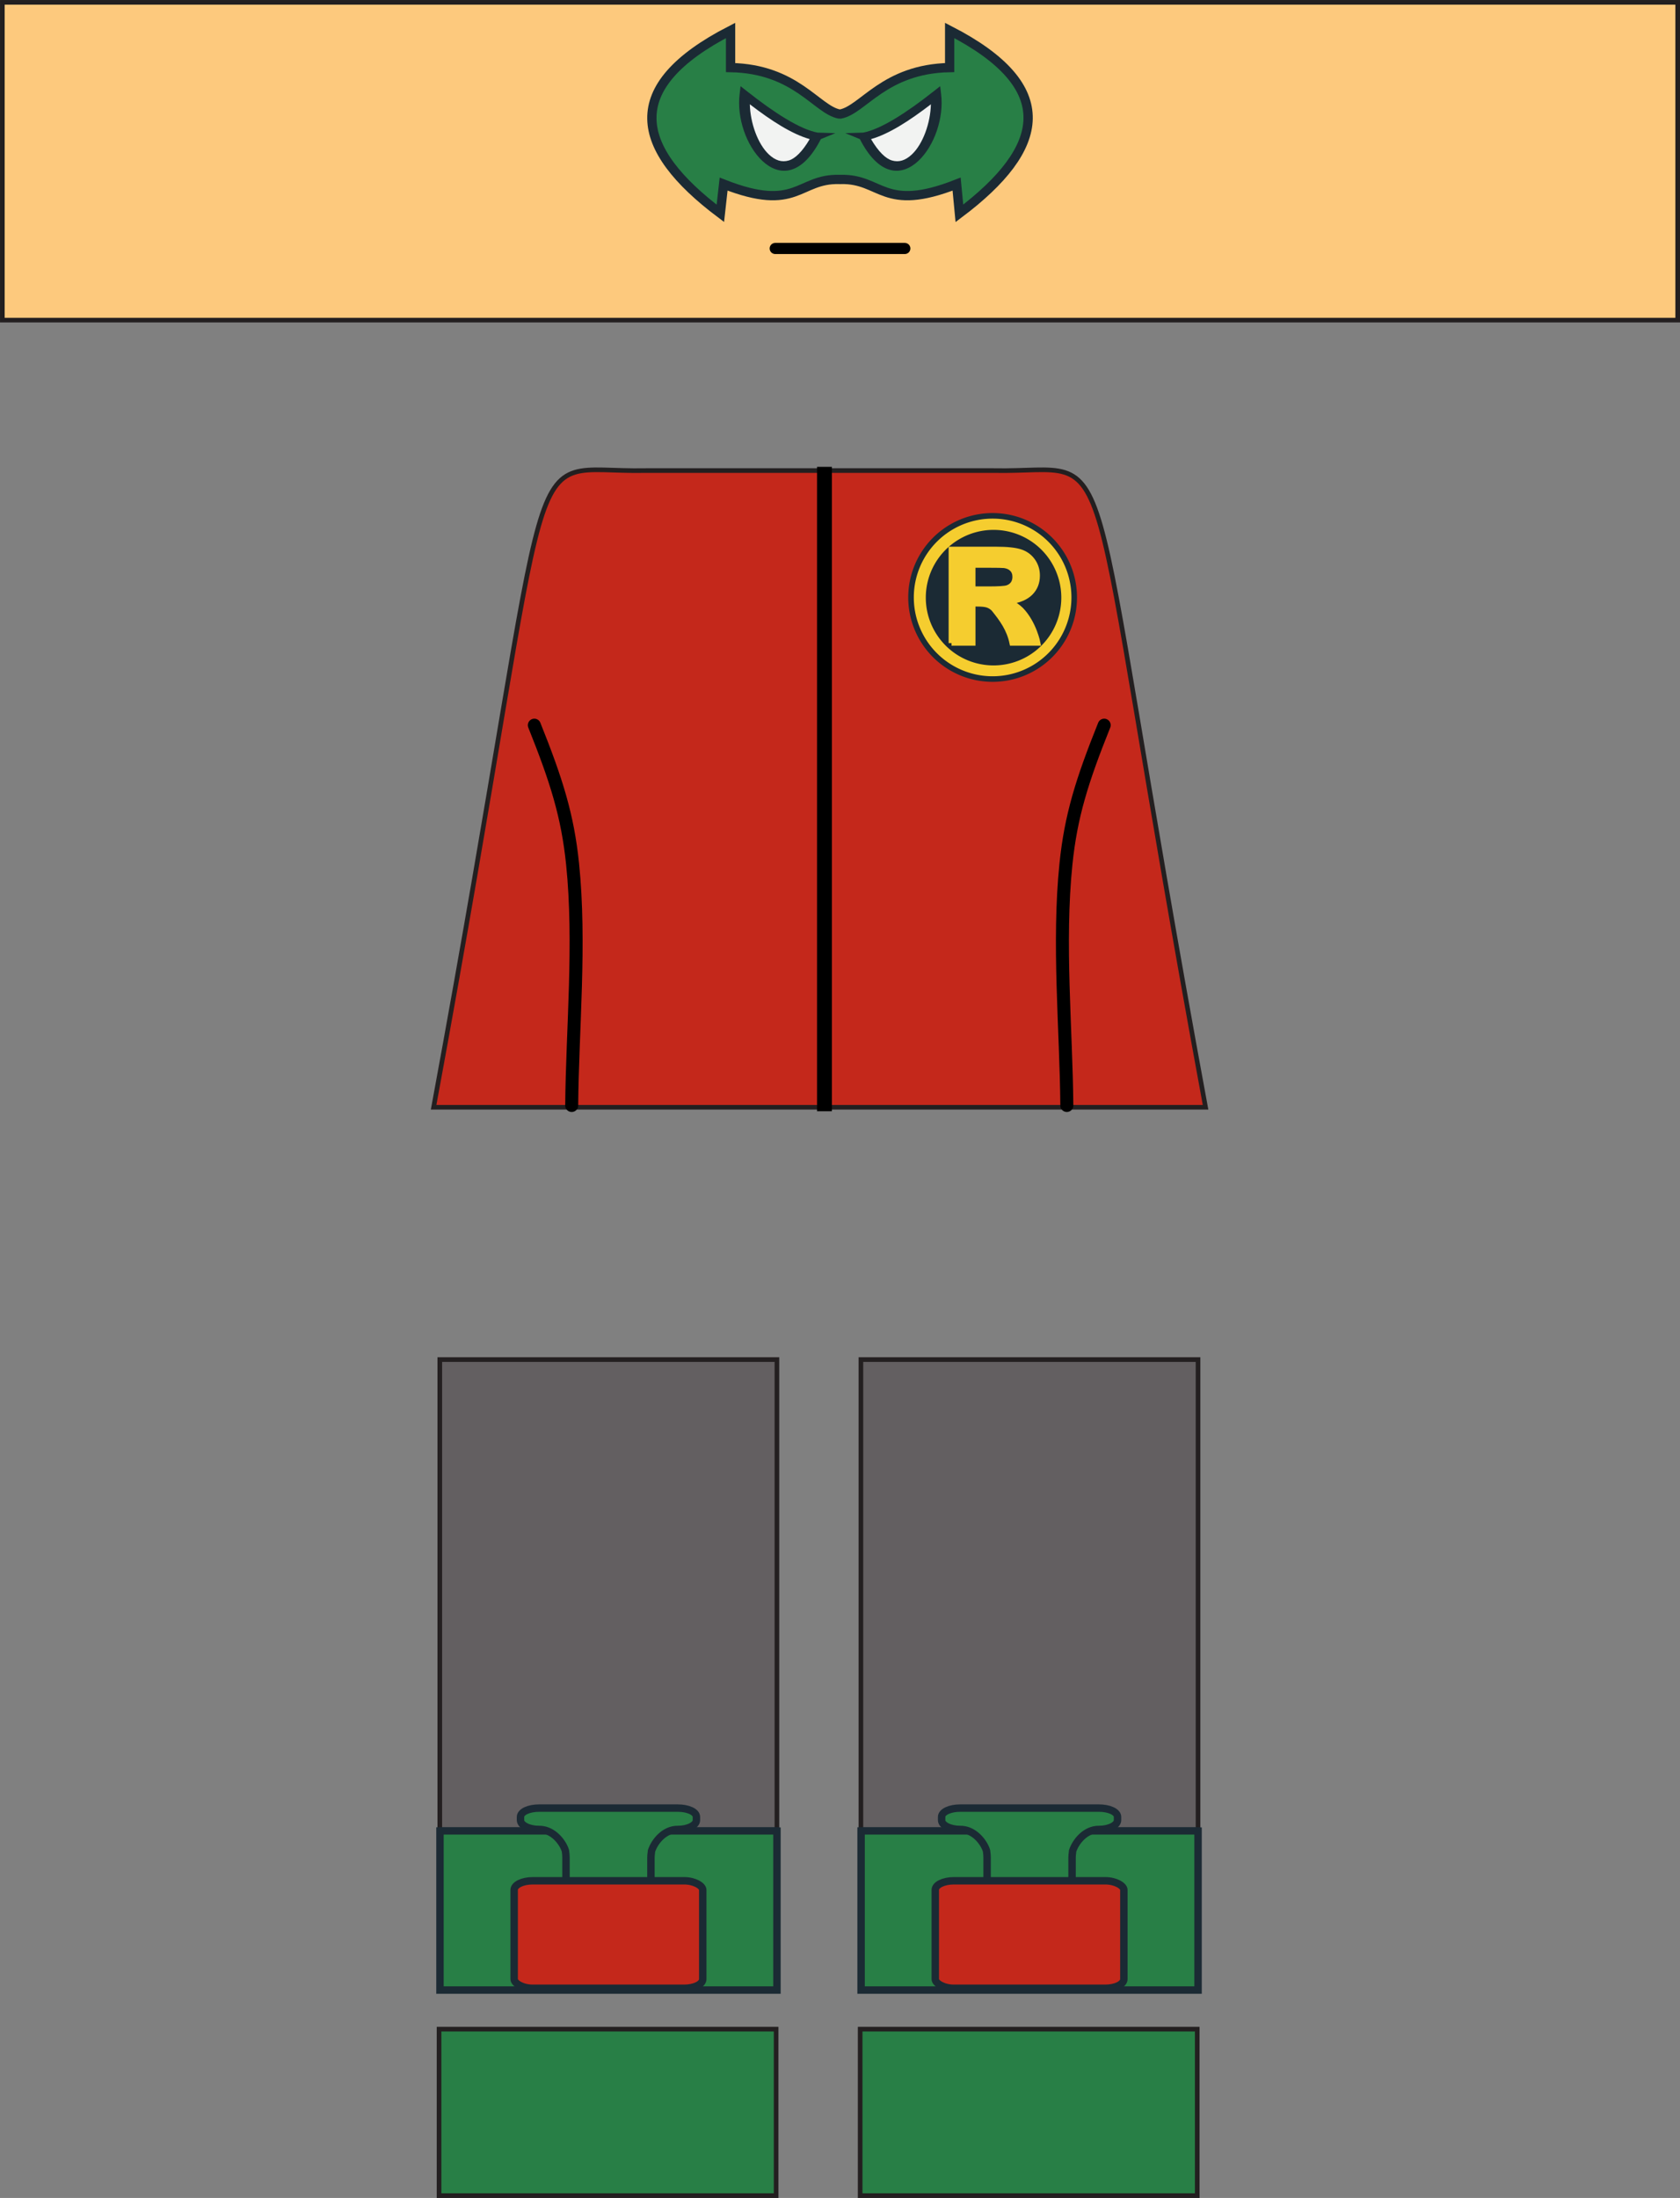 <?xml version="1.0" encoding="UTF-8" standalone="no"?>
<!-- Created with Inkscape (http://www.inkscape.org/) -->

<svg
   xmlns:dc="http://purl.org/dc/elements/1.1/"
   xmlns:cc="http://creativecommons.org/ns#"
   xmlns:rdf="http://www.w3.org/1999/02/22-rdf-syntax-ns#"
   xmlns:svg="http://www.w3.org/2000/svg"
   xmlns="http://www.w3.org/2000/svg"
   xmlns:xlink="http://www.w3.org/1999/xlink"
   xmlns:sodipodi="http://sodipodi.sourceforge.net/DTD/sodipodi-0.dtd"
   xmlns:inkscape="http://www.inkscape.org/namespaces/inkscape"
   width="113.112"
   height="147.946"
   id="svg2"
   version="1.1"
   inkscape:version="0.47 r22583"
   sodipodi:docname="Robin.tlg.Batman2Videogame.Damian_Wayne.svg"
   style="display:inline">
  <rect width="100%" height="100%" fill="#808080" stroke="none"/>
  <defs
     id="defs4">
    <inkscape:perspective
       sodipodi:type="inkscape:persp3d"
       inkscape:vp_x="0 : 73.984375 : 1"
       inkscape:vp_y="0 : 1000 : 0"
       inkscape:vp_z="289.36462 : 73.984375 : 1"
       inkscape:persp3d-origin="144.68231 : 49.322917 : 1"
       id="perspective67" />
    <linearGradient
       inkscape:collect="always"
       id="linearGradient4011">
      <stop
         style="stop-color:#ffffff;stop-opacity:1;"
         offset="0"
         id="stop4013" />
      <stop
         style="stop-color:#ffffff;stop-opacity:0;"
         offset="1"
         id="stop4015" />
    </linearGradient>
    <linearGradient
       inkscape:collect="always"
       id="linearGradient3997">
      <stop
         style="stop-color:#ffffff;stop-opacity:1;"
         offset="0"
         id="stop3999" />
      <stop
         style="stop-color:#ffffff;stop-opacity:0;"
         offset="1"
         id="stop4001" />
    </linearGradient>
    <inkscape:path-effect
       effect="skeletal"
       id="path-effect4237"
       is_visible="true"
       pattern="M 0,5 C 0,2.24 2.24,0 5,0 7.76,0 10,2.24 10,5 10,7.76 7.76,10 5,10 2.24,10 0,7.76 0,5 z"
       copytype="single_stretched"
       prop_scale="1"
       scale_y_rel="false"
       spacing="0"
       normal_offset="0"
       tang_offset="0"
       prop_units="false"
       vertical_pattern="false"
       fuse_tolerance="0" />
    <clipPath
       id="clipPath2999"
       clipPathUnits="userSpaceOnUse">
      <path
         id="path3001"
         d="M 0,792 612,792 612,0 0,0 0,792 z"
         inkscape:connector-curvature="0" />
    </clipPath>
    <radialGradient
       gradientUnits="userSpaceOnUse"
       gradientTransform="matrix(0.76,-0.036,0.132,2.752,16.986,-78.269)"
       r="12.65"
       fy="46.658"
       fx="96.306"
       cy="46.658"
       cx="96.306"
       id="radialGradient3972"
       xlink:href="#linearGradient3966"
       inkscape:collect="always" />
    <clipPath
       clipPathUnits="userSpaceOnUse"
       id="clipPath2999-4">
      <path
         inkscape:connector-curvature="0"
         d="M 0,792 612,792 612,0 0,0 0,792 z"
         id="path3001-0" />
    </clipPath>
    <linearGradient
       id="linearGradient3966">
      <stop
         id="stop3968"
         offset="0"
         style="stop-color:#c0ac02;stop-opacity:1;" />
      <stop
         id="stop3970"
         offset="1"
         style="stop-color:#fdea41;stop-opacity:0;" />
    </linearGradient>
    <radialGradient
       inkscape:collect="always"
       xlink:href="#linearGradient3997"
       id="radialGradient4003"
       cx="165.811"
       cy="47.694"
       fx="165.811"
       fy="47.694"
       r="3.812"
       gradientTransform="matrix(0.644,-0.188,0.312,1.07,43.64,27.156)"
       gradientUnits="userSpaceOnUse" />
    <radialGradient
       inkscape:collect="always"
       xlink:href="#linearGradient3997"
       id="radialGradient4007"
       gradientUnits="userSpaceOnUse"
       gradientTransform="matrix(-0.644,-0.188,-0.312,1.07,293.731,27.156)"
       cx="165.811"
       cy="47.694"
       fx="165.811"
       fy="47.694"
       r="3.812" />
    <radialGradient
       inkscape:collect="always"
       xlink:href="#linearGradient4011"
       id="radialGradient4017"
       cx="169.323"
       cy="41.785"
       fx="169.323"
       fy="41.785"
       r="6.983"
       gradientTransform="matrix(0.31,-0.018,0.037,0.633,114.753,21.469)"
       gradientUnits="userSpaceOnUse" />
    <linearGradient
       id="linearGradient3966-2">
      <stop
         style="stop-color:#c0ac02;stop-opacity:1;"
         offset="0"
         id="stop3968-4" />
      <stop
         style="stop-color:#fdea41;stop-opacity:0;"
         offset="1"
         id="stop3970-5" />
    </linearGradient>
    <clipPath
       id="clipPath2999-4-8"
       clipPathUnits="userSpaceOnUse">
      <path
         id="path3001-0-8"
         d="M 0,792 612,792 612,0 0,0 0,792 z"
         inkscape:connector-curvature="0" />
    </clipPath>
    <radialGradient
       inkscape:collect="always"
       xlink:href="#linearGradient3966-2"
       id="radialGradient3972-4"
       cx="96.306"
       cy="46.658"
       fx="96.306"
       fy="46.658"
       r="12.65"
       gradientTransform="matrix(0.76,-0.036,0.132,2.752,16.986,-78.269)"
       gradientUnits="userSpaceOnUse" />
    <clipPath
       clipPathUnits="userSpaceOnUse"
       id="clipPath2999-0">
      <path
         inkscape:connector-curvature="0"
         d="M 0,792 612,792 612,0 0,0 0,792 z"
         id="path3001-9" />
    </clipPath>
    <inkscape:path-effect
       fuse_tolerance="0"
       vertical_pattern="false"
       prop_units="false"
       tang_offset="0"
       normal_offset="0"
       spacing="0"
       scale_y_rel="false"
       prop_scale="1"
       copytype="single_stretched"
       pattern="M 0,5 C 0,2.24 2.24,0 5,0 7.76,0 10,2.24 10,5 10,7.76 7.76,10 5,10 2.24,10 0,7.76 0,5 z"
       is_visible="true"
       id="path-effect4237-4"
       effect="skeletal" />
    <inkscape:path-effect
       effect="skeletal"
       id="path-effect4237-4-8"
       is_visible="true"
       pattern="M 0,5 C 0,2.24 2.24,0 5,0 7.76,0 10,2.24 10,5 10,7.76 7.76,10 5,10 2.24,10 0,7.76 0,5 z"
       copytype="single_stretched"
       prop_scale="1"
       scale_y_rel="false"
       spacing="0"
       normal_offset="0"
       tang_offset="0"
       prop_units="false"
       vertical_pattern="false"
       fuse_tolerance="0" />
    <clipPath
       id="clipPath2999-0-9"
       clipPathUnits="userSpaceOnUse">
      <path
         id="path3001-9-7"
         d="M 0,792 612,792 612,0 0,0 0,792 z"
         inkscape:connector-curvature="0" />
    </clipPath>
    <radialGradient
       gradientUnits="userSpaceOnUse"
       gradientTransform="matrix(0.76,-0.036,0.132,2.752,16.986,-78.269)"
       r="12.65"
       fy="46.658"
       fx="96.306"
       cy="46.658"
       cx="96.306"
       id="radialGradient3972-4-0"
       xlink:href="#linearGradient3966-2-9"
       inkscape:collect="always" />
    <clipPath
       clipPathUnits="userSpaceOnUse"
       id="clipPath2999-4-8-1">
      <path
         inkscape:connector-curvature="0"
         d="M 0,792 612,792 612,0 0,0 0,792 z"
         id="path3001-0-8-3" />
    </clipPath>
    <linearGradient
       id="linearGradient3966-2-9">
      <stop
         id="stop3968-4-8"
         offset="0"
         style="stop-color:#c0ac02;stop-opacity:1;" />
      <stop
         id="stop3970-5-1"
         offset="1"
         style="stop-color:#fdea41;stop-opacity:0;" />
    </linearGradient>
    <radialGradient
       gradientUnits="userSpaceOnUse"
       gradientTransform="matrix(0.31,-0.018,0.037,0.633,114.753,21.469)"
       r="6.983"
       fy="41.785"
       fx="169.323"
       cy="41.785"
       cx="169.323"
       id="radialGradient4017-2"
       xlink:href="#linearGradient4011-9"
       inkscape:collect="always" />
    <radialGradient
       r="3.812"
       fy="47.694"
       fx="165.811"
       cy="47.694"
       cx="165.811"
       gradientTransform="matrix(-0.644,-0.188,-0.312,1.07,293.731,27.156)"
       gradientUnits="userSpaceOnUse"
       id="radialGradient4007-7"
       xlink:href="#linearGradient3997-9"
       inkscape:collect="always" />
    <radialGradient
       gradientUnits="userSpaceOnUse"
       gradientTransform="matrix(0.644,-0.188,0.312,1.07,43.64,27.156)"
       r="3.812"
       fy="47.694"
       fx="165.811"
       cy="47.694"
       cx="165.811"
       id="radialGradient4003-8"
       xlink:href="#linearGradient3997-9"
       inkscape:collect="always" />
    <linearGradient
       id="linearGradient3966-6">
      <stop
         style="stop-color:#c0ac02;stop-opacity:1;"
         offset="0"
         id="stop3968-8" />
      <stop
         style="stop-color:#fdea41;stop-opacity:0;"
         offset="1"
         id="stop3970-9" />
    </linearGradient>
    <clipPath
       id="clipPath2999-4-85"
       clipPathUnits="userSpaceOnUse">
      <path
         id="path3001-0-0"
         d="M 0,792 612,792 612,0 0,0 0,792 z"
         inkscape:connector-curvature="0" />
    </clipPath>
    <radialGradient
       inkscape:collect="always"
       xlink:href="#linearGradient3966-6"
       id="radialGradient3972-43"
       cx="96.306"
       cy="46.658"
       fx="96.306"
       fy="46.658"
       r="12.65"
       gradientTransform="matrix(0.76,-0.036,0.132,2.752,16.986,-78.269)"
       gradientUnits="userSpaceOnUse" />
    <clipPath
       clipPathUnits="userSpaceOnUse"
       id="clipPath2999-1">
      <path
         inkscape:connector-curvature="0"
         d="M 0,792 612,792 612,0 0,0 0,792 z"
         id="path3001-6" />
    </clipPath>
    <inkscape:path-effect
       fuse_tolerance="0"
       vertical_pattern="false"
       prop_units="false"
       tang_offset="0"
       normal_offset="0"
       spacing="0"
       scale_y_rel="false"
       prop_scale="1"
       copytype="single_stretched"
       pattern="M 0,5 C 0,2.24 2.24,0 5,0 7.76,0 10,2.24 10,5 10,7.76 7.76,10 5,10 2.24,10 0,7.76 0,5 z"
       is_visible="true"
       id="path-effect4237-5"
       effect="skeletal" />
    <linearGradient
       id="linearGradient3997-9"
       inkscape:collect="always">
      <stop
         id="stop3999-1"
         offset="0"
         style="stop-color:#ffffff;stop-opacity:1;" />
      <stop
         id="stop4001-7"
         offset="1"
         style="stop-color:#ffffff;stop-opacity:0;" />
    </linearGradient>
    <linearGradient
       id="linearGradient4011-9"
       inkscape:collect="always">
      <stop
         id="stop4013-5"
         offset="0"
         style="stop-color:#ffffff;stop-opacity:1;" />
      <stop
         id="stop4015-1"
         offset="1"
         style="stop-color:#ffffff;stop-opacity:0;" />
    </linearGradient>
    <inkscape:perspective
       id="perspective2911"
       inkscape:persp3d-origin="26.194065 : 14.46726 : 1"
       inkscape:vp_z="52.38813 : 21.70089 : 1"
       inkscape:vp_y="0 : 1000 : 0"
       inkscape:vp_x="0 : 21.70089 : 1"
       sodipodi:type="inkscape:persp3d" />
    <inkscape:perspective
       id="perspective2954"
       inkscape:persp3d-origin="0.5 : 0.33333333 : 1"
       inkscape:vp_z="1 : 0.5 : 1"
       inkscape:vp_y="0 : 1000 : 0"
       inkscape:vp_x="0 : 0.5 : 1"
       sodipodi:type="inkscape:persp3d" />
    <mask
       maskUnits="userSpaceOnUse"
       id="mask3814">
      <path
         inkscape:connector-curvature="0"
         d="m 143.385,72.781 c 8.732,-47.294 5.343,-42.679 14.268,-42.856 l 23.44,0 c 8.926,0.177 5.535,-4.438 14.265,42.856 l -51.972,0 z"
         style="fill:#ffffff;fill-opacity:1;stroke:#231f20;stroke-width:0.312;stroke-linecap:butt;stroke-linejoin:miter;stroke-miterlimit:4;stroke-opacity:1;stroke-dasharray:none;display:inline"
         id="path3816" />
    </mask>
    <inkscape:perspective
       id="perspective3993"
       inkscape:persp3d-origin="0.5 : 0.33333333 : 1"
       inkscape:vp_z="1 : 0.5 : 1"
       inkscape:vp_y="0 : 1000 : 0"
       inkscape:vp_x="0 : 0.5 : 1"
       sodipodi:type="inkscape:persp3d" />
    <mask
       maskUnits="userSpaceOnUse"
       id="mask4001">
      <rect
         style="fill:#ffffff;fill-opacity:1;stroke:#1b2a34;stroke-width:0.375;stroke-linecap:round;stroke-miterlimit:4;stroke-dasharray:none"
         id="rect4003"
         width="35.504"
         height="25.719"
         x="198.485"
         y="0.642"
         rx="1.246"
         ry="0.614" />
    </mask>
  </defs>
  <sodipodi:namedview
     id="base"
     pagecolor="#ffffff"
     bordercolor="#666666"
     borderopacity="1.0"
     inkscape:pageopacity="0.0"
     inkscape:pageshadow="2"
     inkscape:zoom="2.21"
     inkscape:cx="22.462015"
     inkscape:cy="86.289409"
     inkscape:document-units="px"
     inkscape:current-layer="layer3"
     showgrid="false"
     fit-margin-top="0"
     fit-margin-left="0"
     fit-margin-right="0"
     fit-margin-bottom="0"
     inkscape:window-width="1280"
     inkscape:window-height="725"
     inkscape:window-x="0"
     inkscape:window-y="24"
     inkscape:window-maximized="1"
     showguides="false"
     inkscape:guide-bbox="true"
     inkscape:snap-global="false">
    <sodipodi:guide
       orientation="0,1"
       position="40.275,94.791"
       id="guide3274" />
    <sodipodi:guide
       orientation="1,0"
       position="55.126,99.907"
       id="guide3960" />
  </sodipodi:namedview>
  <g
     inkscape:groupmode="layer"
     id="layer3"
     inkscape:label="robin"
     style="display:inline"
     transform="translate(-113.774,-0.013)">
    <path
       transform="translate(-218.169,-378.376)"
       inkscape:connector-curvature="0"
       d="m 412.605,512.338 -22.698,0 0,-42.434 22.698,0 0,42.434 z"
       style="fill:#635f61;stroke:#231f20;stroke-width:0.312;stroke-linecap:butt;stroke-linejoin:miter;stroke-miterlimit:4;stroke-opacity:1;stroke-dasharray:none;display:inline"
       id="path3942" />
    <path
       style="fill:#287f46;stroke:#1b2a34;stroke-width:0.5;stroke-linecap:square;stroke-miterlimit:4;stroke-dasharray:none"
       d="m 171.75,123.25 0,10.719 22.688,0 0,-10.719 c -0.062,-0.005 -0.123,0 -0.188,0 l -22.375,0 c -0.043,0 -0.083,-0.002 -0.125,0 z"
       id="rect3956" />
    <path
       transform="translate(-218.169,-378.376)"
       id="path4124"
       style="fill:#c4281b;stroke:#231f20;stroke-width:0.312;stroke-linecap:butt;stroke-linejoin:miter;stroke-miterlimit:4;stroke-opacity:1;stroke-dasharray:none;display:inline"
       d="m 361.138,452.92 c 8.732,-47.294 5.343,-42.679 14.268,-42.856 l 23.44,0 c 8.926,0.177 5.535,-4.438 14.265,42.856 l -51.972,0 z"
       inkscape:connector-curvature="0" />
    <use
       x="0"
       y="0"
       xlink:href="#path2962"
       id="use3785"
       transform="matrix(-1,0,0,1,337.868,0)"
       width="289.365"
       height="147.969" />
    <path
       style="fill:none;stroke:#000000;stroke-width:0.875;stroke-linecap:round;stroke-linejoin:miter;stroke-miterlimit:4;stroke-opacity:1;stroke-dasharray:none"
       d="m 149.75,48.826 c 1.505,3.75 2.242,6.115 2.574,9.332 0.55,5.336 -0.018,11.2 -0.058,16.268"
       id="path2962"
       sodipodi:nodetypes="csc" />
    <path
       style="fill:none;stroke:#000000;stroke-width:1px;stroke-linecap:square;stroke-linejoin:miter;stroke-opacity:1"
       d="m 169.283,31.937 0,42.377"
       id="path3751"
       sodipodi:nodetypes="cc" />
    <g
       id="g3768"
       transform="translate(4.261,-13.906)">
      <path
         transform="translate(-3.924,14.013)"
         d="m 185.762,40.121 a 5.493,5.493 0 1 1 -10.987,0 5.493,5.493 0 1 1 10.987,0 z"
         sodipodi:ry="5.4932737"
         sodipodi:rx="5.4932737"
         sodipodi:cy="40.121216"
         sodipodi:cx="180.26906"
         id="path3753"
         style="fill:#f5cd2f;fill-opacity:1;stroke:#1b2a34;stroke-width:0.375;stroke-miterlimit:4;stroke-dasharray:none"
         sodipodi:type="arc" />
      <path
         sodipodi:type="arc"
         style="fill:#1b2a34;fill-opacity:1;stroke:#1b2a34;stroke-width:0.375;stroke-miterlimit:4;stroke-dasharray:none"
         id="path3755"
         sodipodi:cx="180.26906"
         sodipodi:cy="40.121216"
         sodipodi:rx="5.4932737"
         sodipodi:ry="5.4932737"
         d="m 185.762,40.121 a 5.493,5.493 0 1 1 -10.987,0 5.493,5.493 0 1 1 10.987,0 z"
         transform="matrix(0.803,0,0,0.803,31.652,21.931)" />
      <g
         id="text3757"
         style="font-size:9.54px;font-style:normal;font-variant:normal;font-weight:bold;font-stretch:normal;fill:#f5cd2f;fill-opacity:1;stroke:#f5cd2f;stroke-width:0.375;stroke-miterlimit:4;font-family:Arial;-inkscape-font-specification:Andale Mono Bold"
         transform="scale(1.056,0.947)">
        <path
           sodipodi:nodetypes="cccsssscccccsccccccsssssccc"
           id="path3766"
           style="fill:#f5cd2f;stroke:#f5cd2f;stroke-width:0.366"
           d="m 164.371,60.409 0,-6.669 2.834,0 c 0.713,6e-6 1.23,0.061 1.551,0.182 0.324,0.118 0.584,0.331 0.778,0.637 0.194,0.306 0.291,0.657 0.291,1.051 -1e-5,0.5 -0.147,0.914 -0.441,1.242 -0.294,0.324 -0.734,0.529 -1.319,0.614 0.291,0.17 0.531,0.356 0.719,0.56 0.833,0.962 1.078,2.384 1.078,2.384 l -1.61,0 c -0.184,-0.985 -0.632,-1.677 -1.178,-2.429 -0.127,-0.136 -0.262,-0.229 -0.405,-0.277 -0.143,-0.052 -0.368,-0.077 -0.678,-0.077 l -0.273,0 0,2.784 -1.346,0 m 1.346,-3.848 0.996,0 c 0.646,4e-6 1.049,-0.027 1.21,-0.082 0.161,-0.055 0.287,-0.149 0.378,-0.282 0.091,-0.133 0.136,-0.3 0.136,-0.5 -1e-5,-0.224 -0.061,-0.405 -0.182,-0.541 -0.118,-0.139 -0.287,-0.227 -0.505,-0.264 -0.109,-0.015 -0.437,-0.023 -0.983,-0.023 l -1.051,0 0,1.692" />
      </g>
    </g>
    <g
       id="g3802"
       transform="translate(-0.417,1.763)"
       mask="url(#mask3814)">
      <path
         transform="translate(1.333,0.148)"
         d="m 172.444,66.858 a 4.37,4.37 0 1 1 -8.741,0 4.37,4.37 0 1 1 8.741,0 z"
         sodipodi:ry="4.3703704"
         sodipodi:rx="4.3703704"
         sodipodi:cy="66.857635"
         sodipodi:cx="168.07408"
         id="path3783"
         style="fill:#f5cd2f;fill-opacity:1;stroke:#1b2a34;stroke-width:0.375;stroke-linecap:square;stroke-miterlimit:4;stroke-dasharray:none"
         sodipodi:type="arc" />
      <path
         sodipodi:type="arc"
         style="fill:#f5cd2f;fill-opacity:1;stroke:#1b2a34;stroke-width:0.375;stroke-linecap:square;stroke-miterlimit:4;stroke-dasharray:none"
         id="path3787"
         sodipodi:cx="168.07408"
         sodipodi:cy="66.857635"
         sodipodi:rx="4.3703704"
         sodipodi:ry="4.3703704"
         d="m 172.444,66.858 a 4.37,4.37 0 1 1 -8.741,0 4.37,4.37 0 1 1 8.741,0 z"
         transform="matrix(0.642,0,0,0.642,61.427,24.053)" />
      <g
         id="g3795">
        <rect
           style="fill:#f5cd2f;fill-opacity:1;stroke:#1b2a34;stroke-width:0.375;stroke-linecap:square;stroke-miterlimit:4;stroke-dasharray:none"
           id="rect3789"
           width="6.815"
           height="7.704"
           x="158.126"
           y="63.08"
           ry="0" />
        <rect
           ry="0"
           y="63.08"
           x="151.292"
           height="7.704"
           width="6.815"
           id="rect3791"
           style="fill:#f5cd2f;fill-opacity:1;stroke:#1b2a34;stroke-width:0.375;stroke-linecap:square;stroke-miterlimit:4;stroke-dasharray:none" />
        <rect
           style="fill:#f5cd2f;fill-opacity:1;stroke:#1b2a34;stroke-width:0.375;stroke-linecap:square;stroke-miterlimit:4;stroke-dasharray:none"
           id="rect3793"
           width="11.601"
           height="7.704"
           x="139.669"
           y="63.08"
           ry="0" />
      </g>
      <use
         height="147.969"
         width="289.365"
         transform="matrix(-1,0,0,1,338.743,0)"
         id="use3800"
         xlink:href="#g3795"
         y="0"
         x="0" />
    </g>
    <path
       style="fill:#287f46;stroke:#1b2a34;stroke-width:0.5;stroke-linecap:square;stroke-miterlimit:4;stroke-dasharray:none"
       d="m 178.422,121.719 c -0.69,0 -1.25,0.253 -1.25,0.594 l 0,0.219 c 0,0.34 0.56,0.625 1.25,0.625 0.807,-0.013 1.451,0.655 1.719,1.281 0.016,0.063 0.051,0.12 0.062,0.188 0.003,0.009 -0.003,0.022 0,0.031 0.017,0.114 0.031,0.247 0.031,0.375 l 0,2.812 c 0,0.088 0.038,0.149 0.094,0.219 0.009,0.011 0.021,0.019 0.031,0.031 0.043,0.062 0.118,0.104 0.188,0.156 0.036,0.027 0.052,0.07 0.094,0.094 0.007,0.004 0.024,-0.004 0.031,0 0.037,0.02 0.087,0.016 0.125,0.031 0.042,0.018 0.079,0.048 0.125,0.062 0.033,0.01 0.057,0.022 0.094,0.031 0.01,0.003 0.021,-0.002 0.031,0 0.148,0.035 0.3,0.062 0.469,0.062 l 3.125,0 0.031,0 c 0.169,0 0.321,-0.027 0.469,-0.062 0.045,-0.011 0.083,-0.018 0.125,-0.031 0.046,-0.013 0.084,-0.046 0.125,-0.062 0.038,-0.016 0.091,-0.013 0.125,-0.031 0.007,-0.004 0.024,0.004 0.031,0 0.042,-0.023 0.058,-0.067 0.094,-0.094 0.07,-0.052 0.144,-0.094 0.188,-0.156 0.01,-0.012 0.022,-0.02 0.031,-0.031 0.056,-0.07 0.094,-0.131 0.094,-0.219 l 0,-2.812 c 0,-0.117 0.017,-0.238 0.031,-0.344 0.003,-0.019 -0.003,-0.044 0,-0.062 0.211,-0.67 0.891,-1.483 1.781,-1.469 0.69,0 1.25,-0.285 1.25,-0.625 l 0,-0.219 c 0,-0.34 -0.56,-0.594 -1.25,-0.594 l -9.344,0 z"
       id="rect3948" />
    <rect
       style="fill:#c4281b;fill-opacity:1;stroke:#1b2a34;stroke-width:0.5;stroke-linecap:square;stroke-miterlimit:4;stroke-dasharray:none"
       id="rect3966"
       width="12.697"
       height="7.238"
       x="176.745"
       y="126.61"
       rx="1.246"
       ry="0.614" />
    <path
       transform="translate(-218.169,-378.376)"
       id="path3945"
       style="fill:#287f46;stroke:#231f20;stroke-width:0.312;stroke-linecap:butt;stroke-linejoin:miter;stroke-miterlimit:4;stroke-opacity:1;stroke-dasharray:none;display:inline"
       d="m 389.856,526.179 22.695,0 0,-11.205 -22.695,0 0,11.205 z"
       inkscape:connector-curvature="0" />
    <use
       x="0"
       y="0"
       xlink:href="#path3942"
       id="use3968"
       transform="translate(-28.353,0)"
       width="289.365"
       height="147.969" />
    <use
       x="0"
       y="0"
       xlink:href="#rect3956"
       id="use3970"
       transform="translate(-28.353,0)"
       width="289.365"
       height="147.969" />
    <use
       x="0"
       y="0"
       xlink:href="#rect3948"
       id="use3972"
       transform="translate(-28.353,0)"
       width="289.365"
       height="147.969" />
    <use
       x="0"
       y="0"
       xlink:href="#rect3966"
       id="use3974"
       transform="translate(-28.353,0)"
       width="289.365"
       height="147.969" />
    <use
       x="0"
       y="0"
       xlink:href="#path3945"
       id="use3976"
       transform="translate(-28.353,0)"
       width="289.365"
       height="147.969" />
    <g
       id="g4060"
       transform="translate(38.462,0)">
      <path
         inkscape:connector-curvature="0"
         d="m 406.438,399.937 -112.8,0 0,-21.391 112.8,0 0,21.391 z"
         style="fill:#fdc97d;stroke:#231f20;stroke-width:0.312;stroke-linecap:butt;stroke-linejoin:miter;stroke-miterlimit:4;stroke-opacity:1;stroke-dasharray:none;display:inline"
         id="path3978"
         transform="translate(-218.169,-378.376)" />
      <path
         id="path3981"
         d="m 127.507,16.738 8.724,0"
         style="fill:none;stroke:#000000;stroke-width:0.75;stroke-linecap:round;stroke-linejoin:miter;stroke-miterlimit:4;stroke-opacity:1;stroke-dasharray:none;display:inline" />
      <g
         transform="translate(-1.874,0)"
         id="g4053">
        <path
           style="fill:#287f46;stroke:#1b2a34;stroke-width:0.625;stroke-linecap:butt;stroke-linejoin:miter;stroke-miterlimit:4;stroke-opacity:1;stroke-dasharray:none;display:inline"
           d="m 126.375,2.062 c -7.414,3.809 -6.487,7.947 -0.688,12.312 l 0.219,-1.969 c 4.962,1.95 5.011,-0.388 7.781,-0.312 0.033,8.93e-4 0.06,-0.002 0.094,0 2.776,-0.079 2.847,2.264 7.812,0.312 l 0.188,1.969 c 5.8,-4.366 6.757,-8.503 -0.656,-12.312 l 0,2.5 c -4.407,0.083 -5.828,2.834 -7.344,3.125 -0.03,-0.004 -0.064,0.006 -0.094,0 -1.516,-0.291 -2.906,-3.042 -7.312,-3.125 l 0,-2.5 z"
           id="path3983" />
        <g
           id="g4047">
          <path
             sodipodi:nodetypes="ccc"
             id="path4011"
             d="m 127.487,6.588 c 0.111,2.943 2.341,6.587 4.46,2.702 L 127.487,6.588 z"
             style="fill:#f2f3f2;stroke:none;display:inline" />
          <path
             sodipodi:nodetypes="ccsscccccccssc"
             id="path4005"
             d="m 127.046,5.814 -0.062,0.531 c -0.199,1.593 0.454,3.489 1.531,4.5 0.539,0.506 1.222,0.804 1.938,0.594 0.716,-0.21 1.397,-0.886 2,-2.062 l 0.98,-0.401 -1.198,-0.036 c -1.195,-0.223 -2.923,-1.338 -4.75,-2.781 l -0.438,-0.344 z m 0.625,1.219 c 1.467,1.125 2.827,2 4.031,2.344 -0.497,0.849 -0.987,1.314 -1.406,1.437 -0.474,0.139 -0.909,0.002 -1.344,-0.406 -0.752,-0.706 -1.25,-2.124 -1.281,-3.375 z"
             style="font-size:medium;font-style:normal;font-variant:normal;font-weight:normal;font-stretch:normal;text-indent:0;text-align:start;text-decoration:none;line-height:normal;letter-spacing:normal;word-spacing:normal;text-transform:none;direction:ltr;block-progression:tb;writing-mode:lr-tb;text-anchor:start;color:#000000;fill:#1b2a34;fill-opacity:1;stroke:none;stroke-width:0.625;marker:none;visibility:visible;display:inline;overflow:visible;enable-background:accumulate;font-family:Andale Mono;-inkscape-font-specification:Andale Mono" />
        </g>
        <use
           x="0"
           y="0"
           xlink:href="#g4047"
           id="use4051"
           transform="matrix(-1,0,0,1,267.533,0)"
           width="289.365"
           height="147.969" />
      </g>
    </g>
  </g>
</svg>
